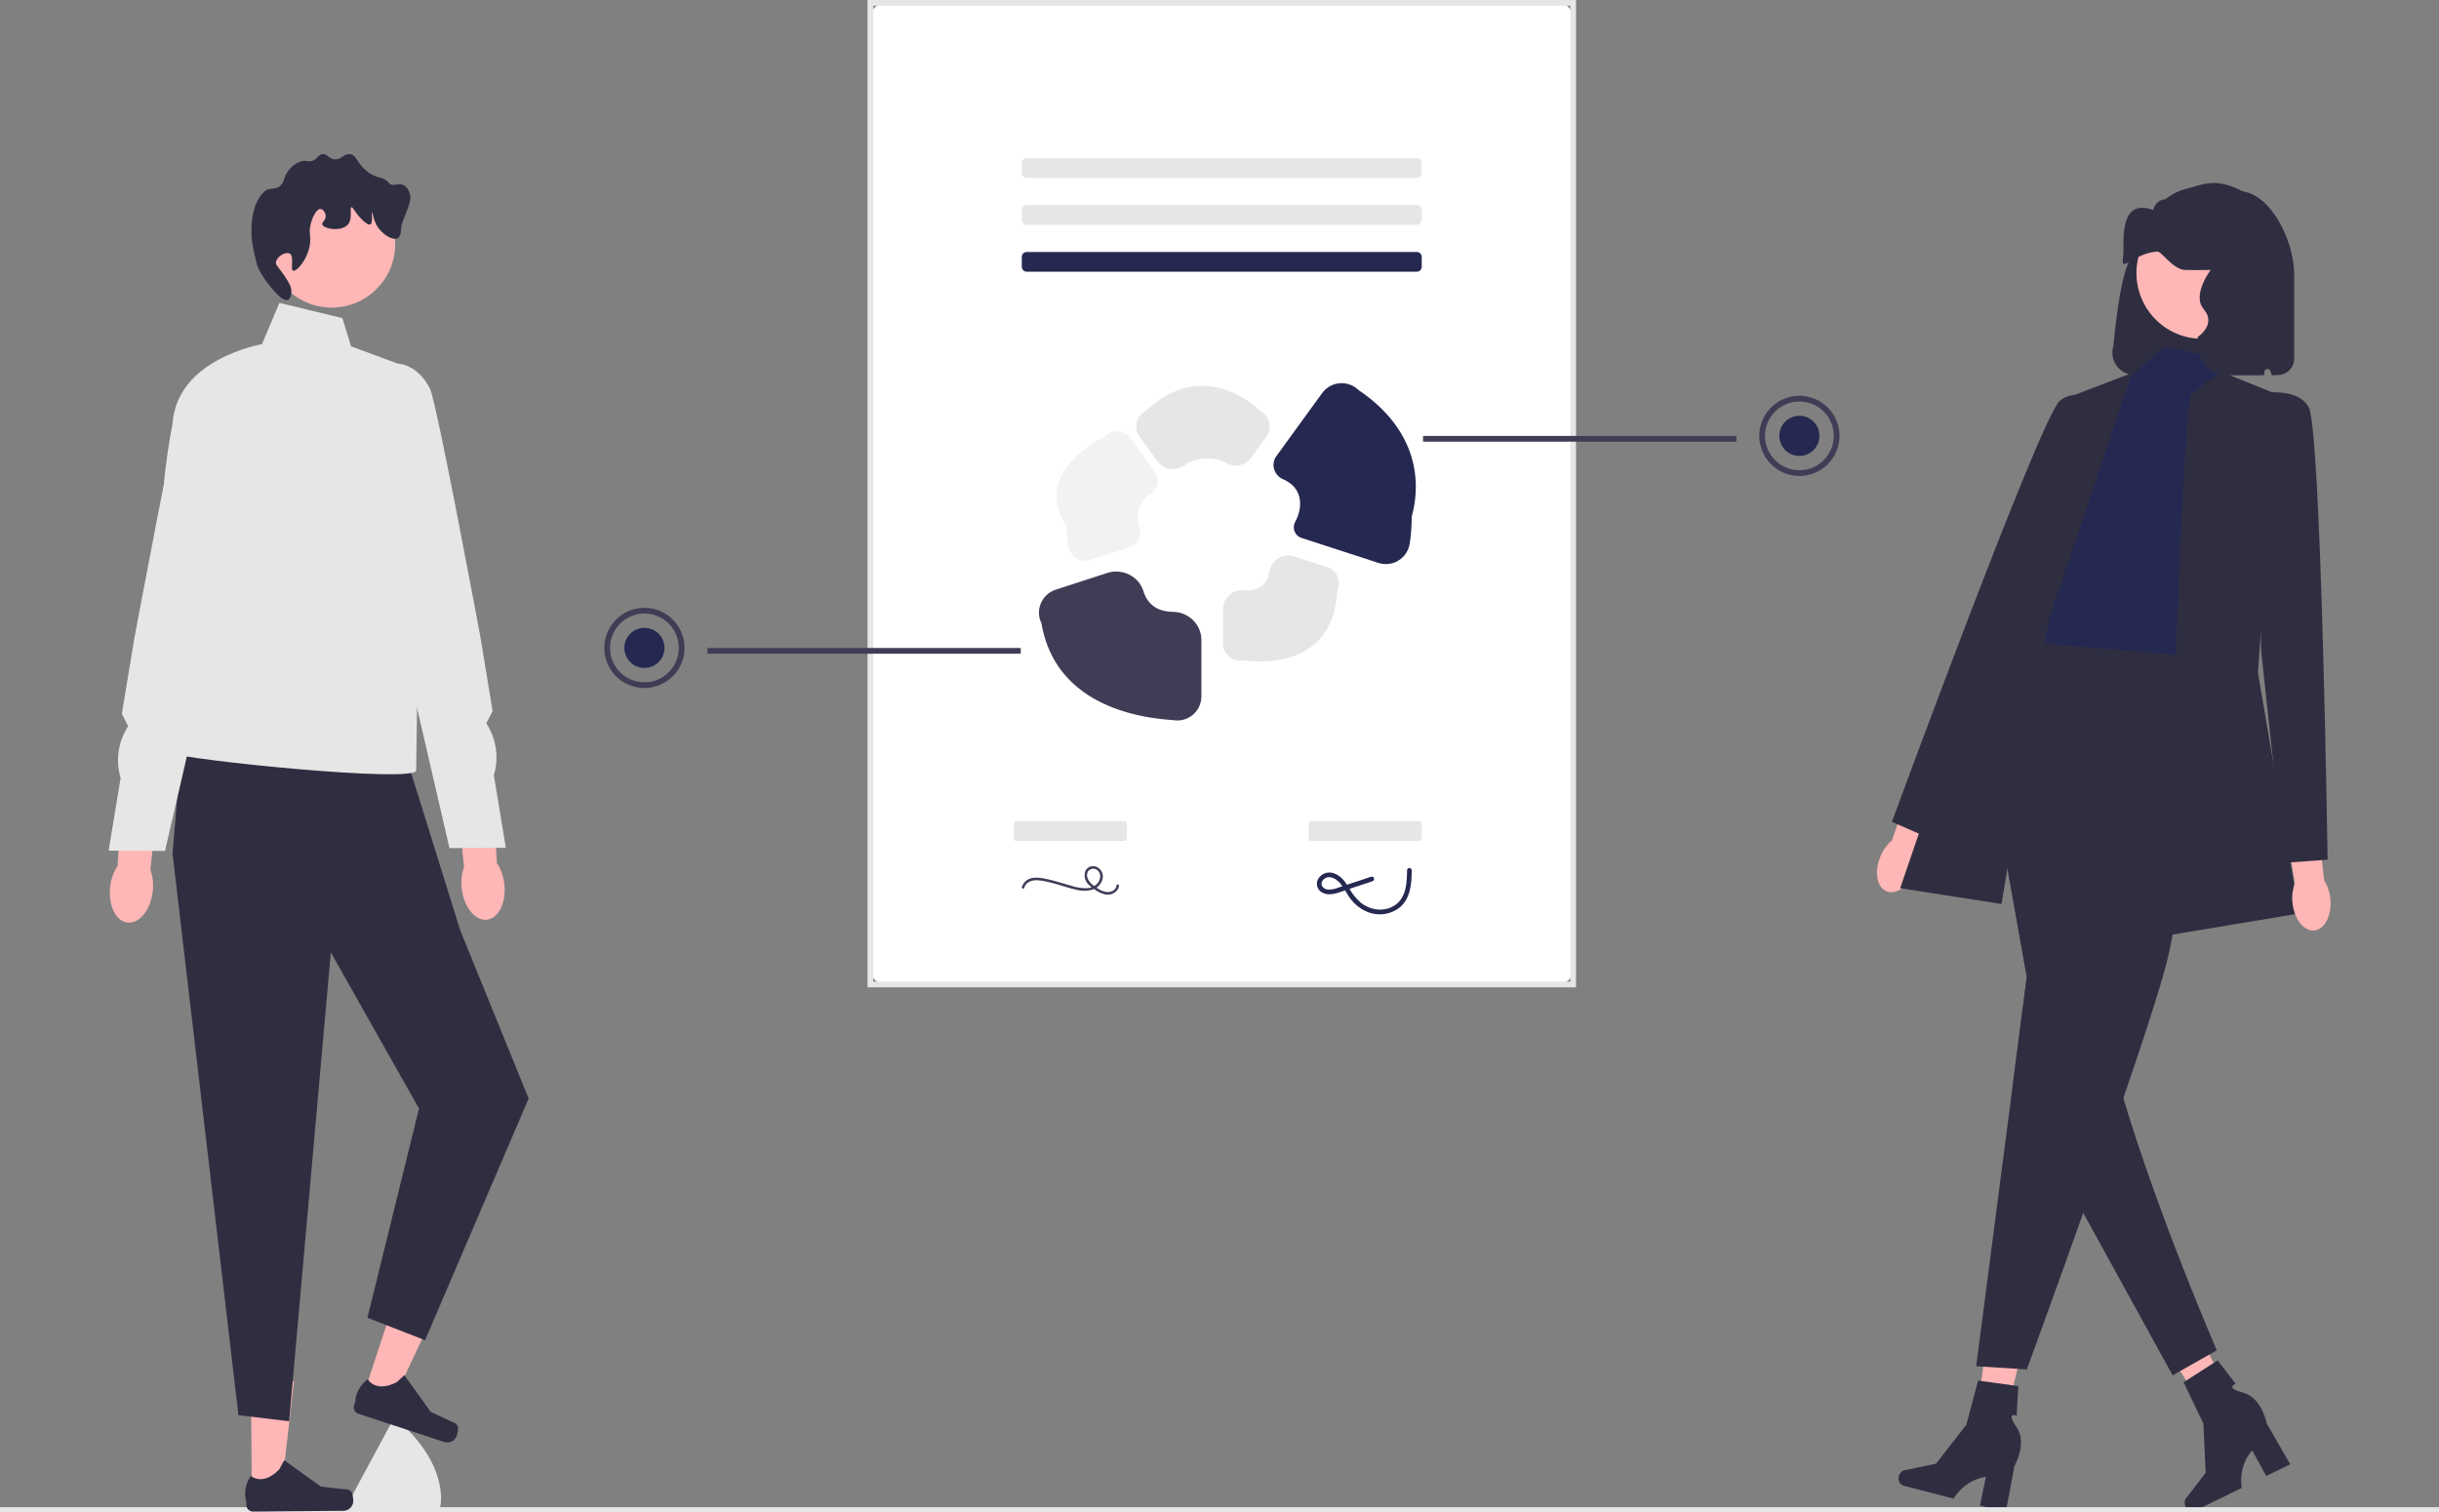 <svg xmlns="http://www.w3.org/2000/svg" width="851.034" height="527.71" viewBox="0 0 851.034 527.71" xmlns:xlink="http://www.w3.org/1999/xlink"><rect x="0" y="0" width="851.034" height="527.71" fill="#808080" stroke="none"/><g><polygon points="697.478 504.637 688.63 502.562 693.981 461.783 707.038 464.844 697.478 504.637" fill="#ffb6b6"/><path d="M662.546,515.154h0c-.386,1.486,.356,2.963,1.657,3.301l17.455,4.53s3.51-6.459,11.284-7.613l-2.08,10.002,9.004,2.337,3.03-16.164s4.614-7.871,.738-13.512c-3.875-5.641,.02-3.985,.02-3.985l.583-10.34-14.022-1.931-4.104,15.403-10.578,13.601-10.927,2.271c-.973,.202-1.782,1.028-2.061,2.1h-0Z" fill="#2f2e41"/></g><g><polygon points="782.297 495.015 774.227 499.194 751.766 464.74 763.674 458.572 782.297 495.015" fill="#ffb6b6"/><path d="M762.606,525.725h0c.673,1.379,2.198,2.019,3.405,1.43l16.204-7.913s-1.536-7.189,3.619-13.122l4.926,8.949,8.359-4.082-8.212-14.248s-1.616-8.979-8.229-10.743c-6.613-1.764-2.577-3.04-2.577-3.04l-6.283-8.232-11.906,7.654,6.902,14.369,.813,17.211-6.822,8.832c-.607,.786-.685,1.94-.199,2.936l-0,0Z" fill="#2f2e41"/></g><path id="b-94" d="M309.047,343.553h234.523c2.953,0,5.346-2.394,5.346-5.346V6.346c0-2.953-2.394-5.346-5.346-5.346h-234.523c-2.953,0-5.346,2.394-5.346,5.346V338.207c0,2.953,2.394,5.346,5.346,5.346Z" fill="#fff"/><path d="M549.916,344.553h-247.215V0h247.215V344.553Zm-245.215-2h243.215V2h-243.215V342.553Z" fill="#e6e6e6"/><path id="c-95" d="M494.359,55.196c.952,0,1.723,.771,1.723,1.723h0v3.446c0,.952-.771,1.723-1.723,1.723h-136.1c-.952,0-1.723-.771-1.723-1.723v-3.446c0-.952,.771-1.723,1.723-1.723h136.1" fill="#e6e6e6"/><path id="d-96" d="M494.359,71.562c.952,0,1.723,.771,1.723,1.723h0v3.446c0,.952-.771,1.723-1.723,1.723h-136.1c-.952,0-1.723-.771-1.723-1.723v-3.446c0-.952,.771-1.723,1.723-1.723h136.1" fill="#e6e6e6"/><path id="e-97" d="M494.359,87.929c.952,0,1.723,.771,1.723,1.723h0v3.446c0,.952-.771,1.723-1.723,1.723h-136.1c-.952,0-1.723-.771-1.723-1.723v-3.445c0-.952,.771-1.723,1.723-1.723h136.1" fill="#252850"/><path id="f-98" d="M744.866,130.867h45.209c-.066-2.124,.385-4.232,1.315-6.143,.026,2.12,.492,4.212,1.369,6.143h2.053c3.141-.003,5.686-2.549,5.69-5.69v-29.378c-.002-14.384-12.3-35.947-25.663-26.924-.431-.022-7.205-3.023-7.637-3.023-11.756,.01-15.799,10.619-19.35,21.826-4.046-1.864-6.833,5.917-8.849,19.614-.588,3.997-1.111,8.498-1.581,13.409-1.296,4.121,.994,8.512,5.115,9.808,.754,.237,1.541,.359,2.331,.36l-.003-.004Z" fill="#2f2e41"/><path id="g-99" d="M656.152,298.821c-2.241,5.313-1.317,10.776,2.064,12.202s7.938-1.725,10.179-7.04c.925-2.111,1.33-4.413,1.183-6.712l9.213-22.632-10.712-4.098-7.949,22.748c-1.75,1.499-3.115,3.396-3.981,5.531l.003,.001Z" fill="#ffb6b6"/><path id="h-100" d="M755.208,120.923l21.609,4.52-3.315,9.943,6.629,76.049-11.048,24.487-67.393-5.524,16.572-33.146s-6.629-27.62,2.21-33.146c8.839-5.526,23.201-33.146,23.201-33.146l11.535-10.037Z" fill="#252850"/><path id="i-101" d="M775.351,129.841l19.144,7.751-6.629,97.223,14.362,83.965-46.402,7.734s5.524-185.607,8.838-188.922,10.687-7.756,10.687-7.756v.005Z" fill="#2f2e41"/><path id="j-102" d="M737.859,141.967s-12.456-7.881-19.186-2.045-58.542,146.89-58.542,146.89l13.975,6.072,32.051-67.202,31.702-83.715Z" fill="#2f2e41"/><path id="k-103" d="M702.176,379.627l-12.637,97.144,17.677,1.105s9.191-25.08,19.676-54.622c2.232-6.265,4.518-12.728,6.784-19.201,2.452-7.026,4.895-14.053,7.214-20.836,5.734-16.727,10.761-31.951,13.633-41.894,.497-1.745,.939-3.324,1.303-4.718,7.729-29.698,12.152-107.305,12.152-107.305l-64.079-5.524-.684,.851-13.676,17.091,.64,3.613,17.037,95.555-5.037,38.746-.003-.004Z" fill="#2f2e41"/><path id="l-104" d="M707.214,340.884l-5.037,38.746,22.66,39.893,2.053,3.734,31.199,56.698,15.412-8.739s-20.052-46.082-32.614-87.999c-1.392-4.607-2.685-9.17-3.845-13.611-3.414-13.004,2.176-36.735-.011-43.276-7.391-22.074-31.476-66.234-42.657-86.239l-4.199,5.237,17.038,95.556Z" fill="#2f2e41"/><path id="m-105" d="M743.952,130.128l-22.371,8.574-58.555,171.245,35.354,5.524,16.572-99.432,29-85.911Z" fill="#2f2e41"/><path id="n-106" d="M799.898,314.973c.569,5.738,3.991,10.096,7.643,9.734,3.652-.363,6.15-5.308,5.58-11.049-.196-2.296-.94-4.512-2.168-6.462l-2.718-24.284-11.368,1.518,3.887,23.778c-.821,2.154-1.115,4.473-.856,6.764Z" fill="#ffb6b6"/><path id="o-107" d="M786.759,137.597s14.362-3.315,18.782,4.419c4.419,7.734,6.629,157.988,6.629,157.988l-15.197,1.105-8.003-74.019-2.21-89.49-.001-.003Z" fill="#2f2e41"/><circle id="p" cx="768.429" cy="95.278" r="22.966" fill="#ffb6b6"/><path id="q-108" d="M777.648,130.866h11.342c.576,0,1.066-.444,1.093-1.02l.003-.063c.062-1.2,1.745-1.402,2.136-.266,.157,.457,.336,.907,.537,1.349h1.116v-35.406c0-6.073-4.923-10.996-10.996-10.996h-0c-5.185,0-9.665,3.622-10.752,8.692,0,0-7.708,9.454-3.165,14.769s-2.066,9.641-2.066,9.641c-1.467,6.845,3.751,13.3,10.752,13.3Z" fill="#2f2e41"/><path id="r-109" d="M401.61,172.108c2.545-1.641,3.081-5.154,1.301-7.604l-8.34-11.475c-1.948-2.683-5.702-3.279-8.385-1.331-.238,.173-.463,.362-.673,.568-14.121,7.549-21.722,18.574-13.271,31.606-0,2.176,.159,4.35,.475,6.503,.137,.934,.452,1.848,.985,2.628,1.583,2.315,4.376,3.164,6.833,2.363l13.639-4.432c2.898-.942,4.467-4.105,3.396-6.958-1.383-3.686-.813-8.739,4.038-11.868Z" fill="#f2f2f2"/><path id="s-110" d="M433.982,205.958c-3.924-.387-7.274,2.846-7.274,6.79v11.766c0,.305,.023,.609,.07,.91,.504,3.279,3.571,5.528,6.85,5.023,19.115,2.356,32.177-5.957,32.963-24.194,.125-.256,.232-.52,.32-.792,1.019-3.151-.71-6.532-3.861-7.551l-11.42-3.71c-3.94-1.28-8.034,1.278-8.724,5.362-.623,3.69-3.058,6.973-8.923,6.394Z" fill="#e6e6e6"/><path id="t-111" d="M363.379,217.463c3.964,23.527,24.607,32.452,46.137,33.863,.422,.065,.847,.097,1.274,.098,4.644,.002,8.41-3.76,8.412-8.404v-19.674c0-5.503-4.51-9.789-10.013-9.844-5.32-.054-8.787-2.571-10.211-7.193-1.627-5.28-7.428-8.063-12.682-6.356l-17.958,5.836c-2.326,.755-4.209,2.485-5.158,4.739-.944,2.231-.871,4.763,.2,6.936Z" fill="#3f3d56"/><path id="u-112" d="M474.013,136.112c-3.314-3.246-8.632-3.191-11.879,.123-.289,.295-.556,.611-.798,.945l-15.957,21.963c-2.04,2.808-.874,6.721,2.315,8.092,7.47,3.212,6.685,10.422,4.253,14.835-1.192,2.162-.208,4.868,2.14,5.631l26.889,8.737c4.424,1.428,9.168-1,10.596-5.424,.144-.445,.25-.902,.318-1.365,.462-3.078,.694-6.187,.694-9.3,4.548-16.962-1.746-32.951-18.571-44.237Z" fill="#252850"/><path id="v-113" d="M427.837,161.578c2.979,1.677,6.738,.866,8.748-1.9l5.346-7.357c1.038-1.427,1.398-3.236,.985-4.952-.398-1.684-1.515-3.108-3.055-3.897-12.58-11.366-27.468-12.063-40.093-.058-1.587,.801-2.742,2.258-3.16,3.986-.412,1.703-.055,3.502,.977,4.918l6.247,8.598c2.145,2.953,6.302,3.726,9.259,1.585,4.296-3.11,10.537-3.293,14.746-.924Z" fill="#e6e6e6"/><rect id="w" y="525.963" width="851.034" height="1.683" fill="#e6e6e6"/><path id="x-114" d="M357.409,309.792c.48-2.032,2.734-2.7,4.577-2.623,1.164,.079,2.319,.261,3.451,.546,1.184,.265,2.357,.579,3.524,.911,2.14,.61,4.257,1.348,6.432,1.825,1.824,.5,3.746,.528,5.584,.082,1.769-.486,3.161-1.851,3.68-3.61,.528-1.68-.232-3.497-1.8-4.3-1.451-.8-3.276-.272-4.075,1.179-.012,.021-.023,.043-.035,.065-.672,1.79-.145,3.809,1.317,5.041,.749,.704,1.57,1.327,2.449,1.86,.892,.608,1.885,1.052,2.932,1.313,1.781,.472,3.664-.263,4.654-1.817,.197-.372,.315-.78,.348-1.2,.052-.571-.84-.568-.892,0-.15,1.636-2.066,2.4-3.5,2.222-.967-.16-1.89-.519-2.712-1.053-.793-.462-1.545-.993-2.247-1.585-1.215-1.052-2.354-2.782-1.538-4.423,.635-1.055,2.005-1.395,3.059-.76,.141,.085,.272,.185,.391,.299,1.276,1.044,1.048,2.937,.207,4.177-1.011,1.294-2.571,2.038-4.213,2.009-1.731,.003-3.453-.267-5.1-.8-2.055-.583-4.089-1.236-6.153-1.786-1.172-.312-2.353-.593-3.546-.812-1.128-.249-2.287-.329-3.439-.238-1.944,.092-3.627,1.383-4.218,3.238-.129,.561,.731,.799,.863,.24Z" fill="#3f3d56"/><path id="y-115" d="M392.727,286.541c.269,0,.487,.771,.487,1.723v3.446c0,.951-.218,1.723-.487,1.723h-38.468c-.269,0-.487-.771-.487-1.723v-3.446c0-.952,.218-1.723,.487-1.723h38.468" fill="#e6e6e6"/><path id="a`-116" d="M495.595,286.541c.269,0,.487,.771,.487,1.723v3.446c0,.951-.218,1.723-.487,1.723h-38.468c-.269,0-.487-.771-.487-1.723v-3.446c0-.952,.218-1.723,.487-1.723h38.468" fill="#e6e6e6"/><path id="aa-117" d="M478.467,305.951l-7.636,2.524-3.818,1.262c-1.173,.501-2.442,.734-3.716,.683-.941-.063-1.767-.648-2.138-1.515-.163-.869,.211-1.751,.948-2.239,1.822-1.386,4.126,.025,5.418,1.46,1.579,1.756,2.473,4.023,3.954,5.861,1.318,1.65,2.99,2.983,4.892,3.9,3.801,1.885,8.334,1.498,11.76-1.005,4.025-3.105,4.436-8.487,4.457-13.182-.016-.451-.394-.804-.845-.788-.429,.015-.773,.359-.788,.788-.019,4.255-.261,9.471-4.141,12.134-3.717,2.551-8.6,1.874-12.023-.844-1.764-1.57-3.231-3.445-4.332-5.534-1.222-2-2.739-3.931-5.039-4.707-2.034-.739-4.306,.056-5.437,1.9-.974,1.641-.435,3.76,1.206,4.735,.127,.075,.258,.143,.394,.201,2.667,1.271,5.718-.218,8.285-1.067l9.036-2.986c.993-.328,.568-1.906-.434-1.575l-.003-.006Z" fill="#252850"/><path d="M139.147,496c-.1-.087-.176-.133-.228-.132-1.246,.011-2.356,.665-2.967,1.746l-13.414,24.911c-.307,.542-.457,1.135-.452,1.727s.166,1.182,.482,1.719c.632,1.073,30.256,1.459,30.256,1.459,1.246-.011,4.665-15.336-13.677-31.43Z" fill="#e6e6e6"/><g><polygon points="87.88 521.394 98.061 521.304 102.561 481.992 87.535 482.124 87.88 521.394" fill="#ffb6b6"/><path d="M122.76,520.859h0c.322,.531,.504,2.253,.509,2.874h0c.017,1.908-1.517,3.469-3.425,3.486l-31.53,.275c-1.302,.011-2.367-1.035-2.378-2.337l-.011-1.313s-1.594-3.932,1.575-8.823c0,0,4.024,3.773,9.936-2.243l1.731-3.201,12.812,9.199,7.064,.807c1.545,.177,2.912-.055,3.718,1.276h0Z" fill="#2f2e41"/></g><g><polygon points="126.613 487.453 136.286 490.629 153.141 454.828 138.863 450.141 126.613 487.453" fill="#ffb6b6"/><path d="M159.827,498.117h0c.135,.606-.244,2.296-.438,2.885h0c-.595,1.813-2.548,2.8-4.361,2.205l-29.957-9.837c-1.237-.406-1.91-1.738-1.504-2.975l.41-1.247s-.251-4.235,4.317-7.853c0,0,2.604,4.863,10.131,1.057l2.665-2.478,9.191,12.818,6.433,3.027c1.407,.662,2.776,.881,3.114,2.399l0,0Z" fill="#2f2e41"/></g><polygon points="140.272 259.507 160.613 324.728 184.459 383.344 148.314 467.689 128.202 459.853 146.202 386.853 115.433 332.347 100.891 495.971 83.202 493.853 60.202 297.853 63.809 255.232 140.272 259.507" fill="#2f2e41"/><path id="ab-118" d="M119.46,111.005l-21.978-5.305-6.063,14.4s-29.699,5.017-31.217,27.753c0,0-5.919,29.845-2.13,38.182s13.13,37.818,13.13,37.818c0,0-14.79,36.73-11,39s85,10.547,85,6,.927-58.57,.927-58.57l-3.18-81.85-20.457-7.575-3.032-9.852h0v-.001Z" fill="#e6e6e6"/><circle cx="115.74" cy="85.195" r="22.147" fill="#ffb6b6"/><path d="M101.075,88.488c1.768,.967,.092,5.587,1.197,5.986,1.277,.461,5.93-4.839,5.986-10.774,.017-1.796-.397-2.659,0-4.789,.519-2.786,2.114-6.072,3.591-5.986,.876,.051,1.732,1.289,1.796,2.394,.09,1.549-1.414,2.159-1.197,2.993,.413,1.589,6.731,2.684,8.979,0,1.762-2.104,.409-5.796,1.197-5.986,.581-.14,1.205,1.893,3.591,4.19,.899,.865,2.236,2.152,2.993,1.796,1.094-.515,.298-4.142,.599-4.19,.249-.04,.406,2.509,1.796,4.789,1.785,2.928,5.466,5.184,7.183,4.19,1.052-.609,1.134-2.304,1.197-3.591,.132-2.712,4.071-8.952,3.051-11.852-2.077-5.904-5.632-1.741-7.241-3.711-2.178-2.667-4.131-1.232-7.782-4.19-3.566-2.89-3.598-5.795-5.986-5.986-2.15-.171-2.914,2.122-5.387,1.796-2.095-.277-2.552-2.055-4.19-1.796-1.5,.238-1.598,1.805-3.591,2.394-1.272,.376-1.552-.168-2.993,0-2.998,.349-5.01,3.08-5.387,3.591-1.453,1.972-.889,2.803-2.394,4.789-1.298,1.712-4.177,.986-5.258,1.841-3.535,2.794-5.053,7.946-5.081,13.817-.02,4.106,.516,6.181,1.713,11.364,.909,3.935,5.112,9.02,7.43,11.287,.622,.609,2.366,2.315,3.591,1.796,1.161-.492,1.196-2.701,1.197-2.993,.005-1.003-.263-2.245-2.394-5.387-2.239-3.301-3.128-3.677-2.993-4.789,.239-1.964,3.38-3.764,4.789-2.993Z" fill="#2f2e41"/><g><path d="M38.445,309.396c-.771,6.44,1.926,12.059,6.024,12.549,4.098,.491,8.046-4.332,8.817-10.772,.338-2.819,.011-5.481-.808-7.624l2.926-27.329-12.854-1.1-1.52,27.058c-1.301,1.889-2.247,4.398-2.585,7.217Z" fill="#ffb6b6"/><path d="M75.458,127.902s-6.66,.092-11.072,8.703c-2.345,4.576-17.586,86.585-17.586,86.585l-4.282,25.937,2.201,4.29c-3.498,5.35-4.461,11.97-2.632,18.095h0l-4.183,25.341,19.672,.106,15.352-66.385,12.908-38.501-10.376-64.172Z" fill="#e6e6e6"/></g><g><path d="M175.959,308.396c.771,6.44-1.926,12.059-6.024,12.549-4.098,.491-8.046-4.332-8.817-10.772-.338-2.819-.011-5.481,.808-7.624l-2.926-27.329,12.854-1.1,1.52,27.058c1.301,1.889,2.247,4.398,2.585,7.217Z" fill="#ffb6b6"/><path d="M138.947,126.902s6.66,.092,11.072,8.703c2.345,4.576,17.586,86.585,17.586,86.585l4.282,25.937-2.201,4.29c3.498,5.35,4.461,11.97,2.632,18.095h0l4.183,25.341-19.672,.106-15.352-66.385-12.908-38.501,10.376-64.172Z" fill="#e6e6e6"/></g><path d="M740.825,91.867c.816,1.337,5.151-3.555,11.807-4.095,1.695-.141,5.515,6.347,9.897,6.441,2.904,.059,4.692,.035,8.268,0,4.227-.047,5.385-.141,6.201-1.173,1.581-2.006,.279-5.572,1.034-5.866,.63-.246,2.263,1.959,3.101,4.692,1.757,5.737-4.548,13.725-5.168,21.116-.661,7.965,5.85-7.297,5.168,0-.765,8.212-3.504,7.59-3.473,10.558,.01,.446,.124,.833,.372,1.173,.217,.305,.434,.422,4.134,1.173,4.423,.903,6.646,1.349,7.235,1.173,1.519-.446,3.059-2.921,4.134-4.692,1.778-2.898,.517,.023,0-3.519-.496-3.426-2.046-3.871-2.067-7.039-.021-3.989,2.429-5.197,4.134-9.385,3.152-7.743,.072-16.705-1.034-19.943-.531-1.553-1.494-3.518-3.183-6.765-1.355-2.607-3.154-4.903-5.348-6.623-3.288-2.579-7.107-4.346-11.237-5.046-2.262-.383-4.568-.182-6.792,.424l-5.76,1.571c-2.421,.66-4.704,1.857-6.716,3.522h0c-1.876,.007-3.502,1.383-4.145,3.383-.067,.209-.129,.331-.179,.313-10.383-3.684-10.376,7.227-10.262,14.044,.012,.698-.01,1.315-.09,1.817v.035c-.207,1.349-.258,2.334-.031,2.71Z" fill="#2f2e41"/><rect x="496.548" y="152.128" width="109.307" height="2" fill="#3f3d56"/><path d="M627.856,166.099c-7.72,0-14-6.28-14-14s6.28-14,14-14,14,6.28,14,14-6.28,14-14,14Zm0-26c-6.617,0-12,5.383-12,12s5.383,12,12,12,12-5.383,12-12-5.383-12-12-12Z" fill="#3f3d56"/><circle cx="627.856" cy="152.099" r="7" fill="#252850"/><rect x="246.856" y="226.128" width="109.307" height="2" fill="#3f3d56"/><path d="M210.856,226.099c0-7.72,6.28-14,14-14s14,6.28,14,14-6.28,14-14,14-14-6.28-14-14Zm2,0c0,6.617,5.383,12,12,12s12-5.383,12-12c0-6.617-5.383-12-12-12s-12,5.383-12,12Z" fill="#3f3d56"/><circle cx="224.856" cy="226.099" r="7" fill="#252850"/></svg>